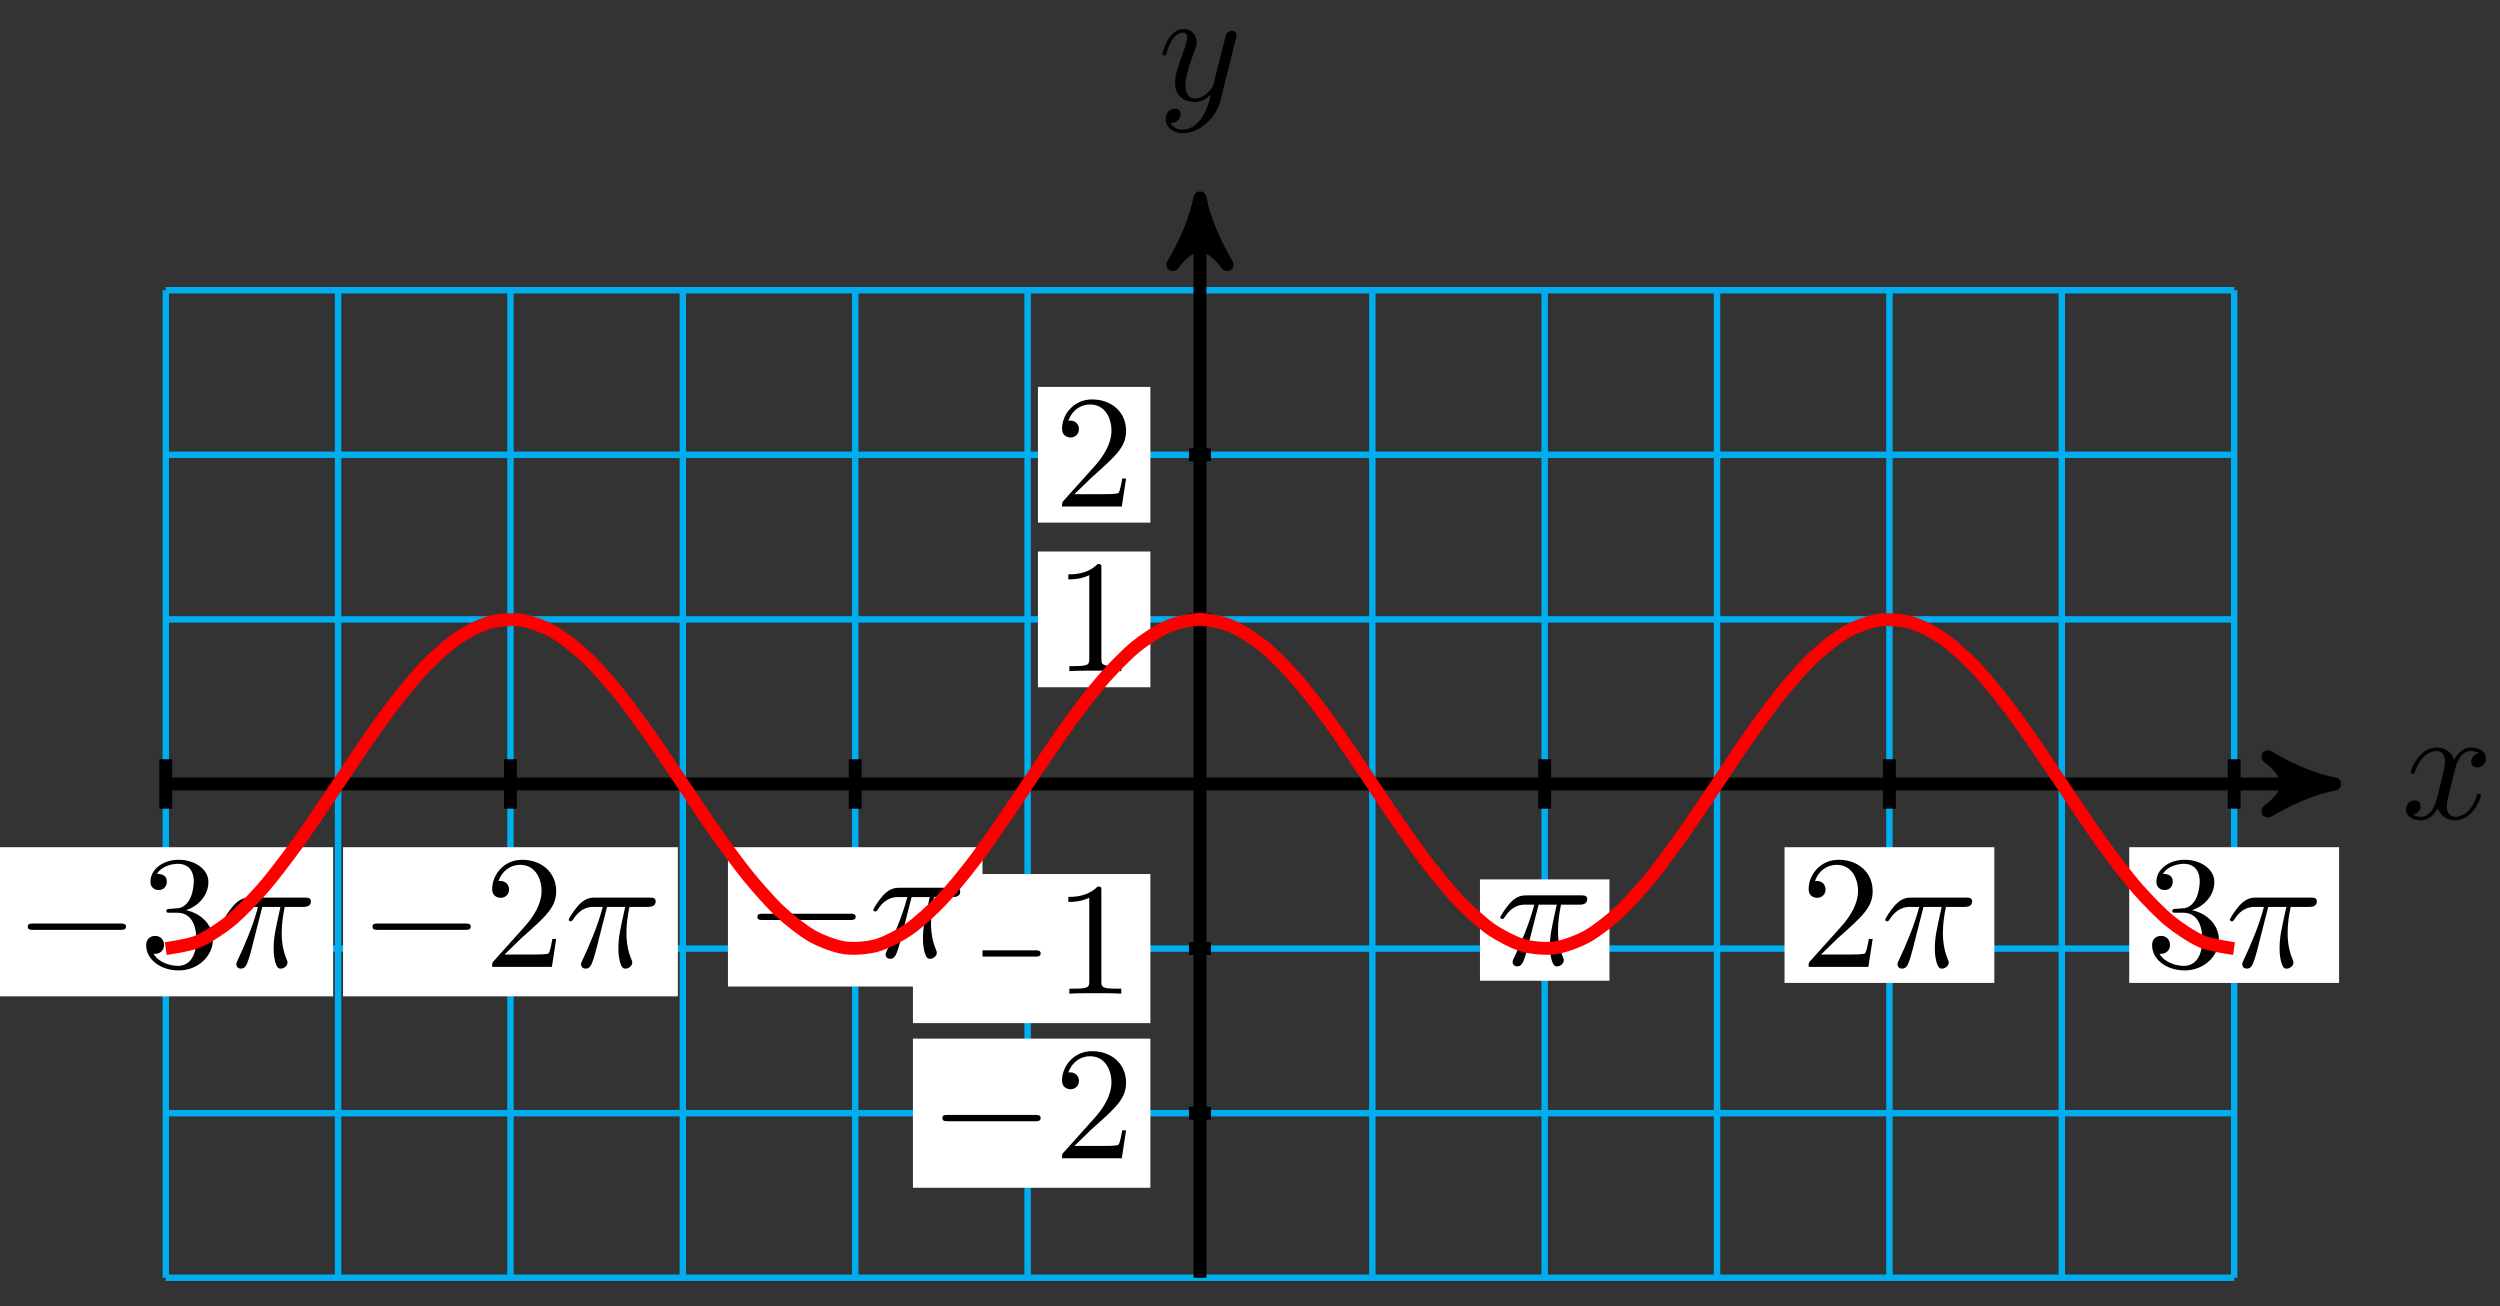 <?xml version="1.0" encoding="UTF-8"?>
<svg xmlns="http://www.w3.org/2000/svg" xmlns:xlink="http://www.w3.org/1999/xlink" width="155pt" height="81pt" viewBox="0 0 155 81" version="1.1">
<rect x="0" y="0" width="155" height="81" fill="#333333" stroke="none"/>
<defs>
<g>
<symbol overflow="visible" id="glyph0-0">
<path style="stroke:none;" d=""/>
</symbol>
<symbol overflow="visible" id="glyph0-1">
<path style="stroke:none;" d="M 3.328 -3.016 C 3.391 -3.266 3.625 -4.188 4.312 -4.188 C 4.359 -4.188 4.609 -4.188 4.812 -4.062 C 4.531 -4 4.344 -3.766 4.344 -3.516 C 4.344 -3.359 4.453 -3.172 4.719 -3.172 C 4.938 -3.172 5.25 -3.344 5.25 -3.75 C 5.25 -4.266 4.672 -4.406 4.328 -4.406 C 3.75 -4.406 3.406 -3.875 3.281 -3.656 C 3.031 -4.312 2.5 -4.406 2.203 -4.406 C 1.172 -4.406 0.594 -3.125 0.594 -2.875 C 0.594 -2.766 0.703 -2.766 0.719 -2.766 C 0.797 -2.766 0.828 -2.797 0.844 -2.875 C 1.188 -3.938 1.844 -4.188 2.188 -4.188 C 2.375 -4.188 2.719 -4.094 2.719 -3.516 C 2.719 -3.203 2.547 -2.547 2.188 -1.141 C 2.031 -0.531 1.672 -0.109 1.234 -0.109 C 1.172 -0.109 0.953 -0.109 0.734 -0.234 C 0.984 -0.297 1.203 -0.5 1.203 -0.781 C 1.203 -1.047 0.984 -1.125 0.844 -1.125 C 0.531 -1.125 0.297 -0.875 0.297 -0.547 C 0.297 -0.094 0.781 0.109 1.219 0.109 C 1.891 0.109 2.25 -0.594 2.266 -0.641 C 2.391 -0.281 2.75 0.109 3.344 0.109 C 4.375 0.109 4.938 -1.172 4.938 -1.422 C 4.938 -1.531 4.859 -1.531 4.828 -1.531 C 4.734 -1.531 4.719 -1.484 4.688 -1.422 C 4.359 -0.344 3.688 -0.109 3.375 -0.109 C 2.984 -0.109 2.828 -0.422 2.828 -0.766 C 2.828 -0.984 2.875 -1.203 2.984 -1.641 Z M 3.328 -3.016 "/>
</symbol>
<symbol overflow="visible" id="glyph0-2">
<path style="stroke:none;" d="M 4.844 -3.797 C 4.891 -3.938 4.891 -3.953 4.891 -4.031 C 4.891 -4.203 4.75 -4.297 4.594 -4.297 C 4.5 -4.297 4.344 -4.234 4.25 -4.094 C 4.234 -4.031 4.141 -3.734 4.109 -3.547 C 4.031 -3.297 3.969 -3.016 3.906 -2.75 L 3.453 -0.953 C 3.422 -0.812 2.984 -0.109 2.328 -0.109 C 1.828 -0.109 1.719 -0.547 1.719 -0.922 C 1.719 -1.375 1.891 -2 2.219 -2.875 C 2.375 -3.281 2.422 -3.391 2.422 -3.594 C 2.422 -4.031 2.109 -4.406 1.609 -4.406 C 0.656 -4.406 0.297 -2.953 0.297 -2.875 C 0.297 -2.766 0.391 -2.766 0.406 -2.766 C 0.516 -2.766 0.516 -2.797 0.562 -2.953 C 0.844 -3.891 1.234 -4.188 1.578 -4.188 C 1.656 -4.188 1.828 -4.188 1.828 -3.875 C 1.828 -3.625 1.719 -3.359 1.656 -3.172 C 1.25 -2.109 1.078 -1.547 1.078 -1.078 C 1.078 -0.188 1.703 0.109 2.297 0.109 C 2.688 0.109 3.016 -0.062 3.297 -0.344 C 3.172 0.172 3.047 0.672 2.656 1.203 C 2.391 1.531 2.016 1.828 1.562 1.828 C 1.422 1.828 0.969 1.797 0.797 1.406 C 0.953 1.406 1.094 1.406 1.219 1.281 C 1.328 1.203 1.422 1.062 1.422 0.875 C 1.422 0.562 1.156 0.531 1.062 0.531 C 0.828 0.531 0.5 0.688 0.5 1.172 C 0.5 1.672 0.938 2.047 1.562 2.047 C 2.578 2.047 3.609 1.141 3.891 0.016 Z M 4.844 -3.797 "/>
</symbol>
<symbol overflow="visible" id="glyph0-3">
<path style="stroke:none;" d="M 2.641 -3.719 L 3.766 -3.719 C 3.438 -2.25 3.344 -1.812 3.344 -1.141 C 3.344 -1 3.344 -0.734 3.422 -0.391 C 3.531 0.047 3.641 0.109 3.781 0.109 C 3.984 0.109 4.203 -0.062 4.203 -0.266 C 4.203 -0.328 4.203 -0.344 4.141 -0.484 C 3.844 -1.203 3.844 -1.859 3.844 -2.141 C 3.844 -2.656 3.922 -3.203 4.031 -3.719 L 5.156 -3.719 C 5.297 -3.719 5.656 -3.719 5.656 -4.062 C 5.656 -4.297 5.438 -4.297 5.25 -4.297 L 1.906 -4.297 C 1.688 -4.297 1.312 -4.297 0.875 -3.828 C 0.531 -3.438 0.266 -2.984 0.266 -2.938 C 0.266 -2.922 0.266 -2.828 0.391 -2.828 C 0.469 -2.828 0.484 -2.875 0.547 -2.953 C 1.031 -3.719 1.609 -3.719 1.812 -3.719 L 2.375 -3.719 C 2.062 -2.516 1.531 -1.312 1.109 -0.406 C 1.031 -0.25 1.031 -0.234 1.031 -0.156 C 1.031 0.031 1.188 0.109 1.312 0.109 C 1.609 0.109 1.688 -0.172 1.812 -0.531 C 1.953 -1 1.953 -1.016 2.078 -1.516 Z M 2.641 -3.719 "/>
</symbol>
<symbol overflow="visible" id="glyph1-0">
<path style="stroke:none;" d=""/>
</symbol>
<symbol overflow="visible" id="glyph1-1">
<path style="stroke:none;" d="M 6.562 -2.297 C 6.734 -2.297 6.922 -2.297 6.922 -2.5 C 6.922 -2.688 6.734 -2.688 6.562 -2.688 L 1.172 -2.688 C 1 -2.688 0.828 -2.688 0.828 -2.5 C 0.828 -2.297 1 -2.297 1.172 -2.297 Z M 6.562 -2.297 "/>
</symbol>
<symbol overflow="visible" id="glyph2-0">
<path style="stroke:none;" d=""/>
</symbol>
<symbol overflow="visible" id="glyph2-1">
<path style="stroke:none;" d="M 1.266 -0.766 L 2.328 -1.797 C 3.875 -3.172 4.469 -3.703 4.469 -4.703 C 4.469 -5.844 3.578 -6.641 2.359 -6.641 C 1.234 -6.641 0.5 -5.719 0.5 -4.828 C 0.5 -4.281 1 -4.281 1.031 -4.281 C 1.203 -4.281 1.547 -4.391 1.547 -4.812 C 1.547 -5.062 1.359 -5.328 1.016 -5.328 C 0.938 -5.328 0.922 -5.328 0.891 -5.312 C 1.109 -5.969 1.656 -6.328 2.234 -6.328 C 3.141 -6.328 3.562 -5.516 3.562 -4.703 C 3.562 -3.906 3.078 -3.125 2.516 -2.5 L 0.609 -0.375 C 0.5 -0.266 0.5 -0.234 0.5 0 L 4.203 0 L 4.469 -1.734 L 4.234 -1.734 C 4.172 -1.438 4.109 -1 4 -0.844 C 3.938 -0.766 3.281 -0.766 3.062 -0.766 Z M 1.266 -0.766 "/>
</symbol>
<symbol overflow="visible" id="glyph2-2">
<path style="stroke:none;" d="M 2.938 -6.375 C 2.938 -6.625 2.938 -6.641 2.703 -6.641 C 2.078 -6 1.203 -6 0.891 -6 L 0.891 -5.688 C 1.094 -5.688 1.672 -5.688 2.188 -5.953 L 2.188 -0.781 C 2.188 -0.422 2.156 -0.312 1.266 -0.312 L 0.953 -0.312 L 0.953 0 C 1.297 -0.031 2.156 -0.031 2.562 -0.031 C 2.953 -0.031 3.828 -0.031 4.172 0 L 4.172 -0.312 L 3.859 -0.312 C 2.953 -0.312 2.938 -0.422 2.938 -0.781 Z M 2.938 -6.375 "/>
</symbol>
<symbol overflow="visible" id="glyph2-3">
<path style="stroke:none;" d="M 2.891 -3.516 C 3.703 -3.781 4.281 -4.469 4.281 -5.266 C 4.281 -6.078 3.406 -6.641 2.453 -6.641 C 1.453 -6.641 0.688 -6.047 0.688 -5.281 C 0.688 -4.953 0.906 -4.766 1.203 -4.766 C 1.5 -4.766 1.703 -4.984 1.703 -5.281 C 1.703 -5.766 1.234 -5.766 1.094 -5.766 C 1.391 -6.266 2.047 -6.391 2.406 -6.391 C 2.828 -6.391 3.375 -6.172 3.375 -5.281 C 3.375 -5.156 3.344 -4.578 3.094 -4.141 C 2.797 -3.656 2.453 -3.625 2.203 -3.625 C 2.125 -3.609 1.891 -3.594 1.812 -3.594 C 1.734 -3.578 1.672 -3.562 1.672 -3.469 C 1.672 -3.359 1.734 -3.359 1.906 -3.359 L 2.344 -3.359 C 3.156 -3.359 3.531 -2.688 3.531 -1.703 C 3.531 -0.344 2.844 -0.062 2.406 -0.062 C 1.969 -0.062 1.219 -0.234 0.875 -0.812 C 1.219 -0.766 1.531 -0.984 1.531 -1.359 C 1.531 -1.719 1.266 -1.922 0.984 -1.922 C 0.734 -1.922 0.422 -1.781 0.422 -1.344 C 0.422 -0.438 1.344 0.219 2.438 0.219 C 3.656 0.219 4.562 -0.688 4.562 -1.703 C 4.562 -2.516 3.922 -3.297 2.891 -3.516 Z M 2.891 -3.516 "/>
</symbol>
</g>
</defs>
<g id="surface1">
<path style="fill:none;stroke-width:0.399;stroke-linecap:butt;stroke-linejoin:miter;stroke:rgb(0%,67.839%,93.729%);stroke-opacity:1;stroke-miterlimit:10;" d="M -64.119 -30.613 L 64.121 -30.613 M -64.119 -20.411 L 64.121 -20.411 M -64.119 -10.205 L 64.121 -10.205 M -64.119 0.001 L 64.121 0.001 M -64.119 10.204 L 64.121 10.204 M -64.119 20.41 L 64.121 20.41 M -64.119 30.612 L 64.121 30.612 M -64.119 -30.613 L -64.119 30.616 M -53.435 -30.613 L -53.435 30.616 M -42.748 -30.613 L -42.748 30.616 M -32.061 -30.613 L -32.061 30.616 M -21.373 -30.613 L -21.373 30.616 M -10.686 -30.613 L -10.686 30.616 M 0.001 -30.613 L 0.001 30.616 M 10.689 -30.613 L 10.689 30.616 M 21.372 -30.613 L 21.372 30.616 M 32.059 -30.613 L 32.059 30.616 M 42.747 -30.613 L 42.747 30.616 M 53.434 -30.613 L 53.434 30.616 M 64.121 -30.613 L 64.121 30.616 " transform="matrix(1,0,0,-1,74.397,48.607)"/>
<path style="fill:none;stroke-width:0.797;stroke-linecap:butt;stroke-linejoin:miter;stroke:rgb(0%,0%,0%);stroke-opacity:1;stroke-miterlimit:10;" d="M -64.119 0.001 L 69.32 0.001 " transform="matrix(1,0,0,-1,74.397,48.607)"/>
<path style="fill-rule:nonzero;fill:rgb(0%,0%,0%);fill-opacity:1;stroke-width:0.797;stroke-linecap:butt;stroke-linejoin:round;stroke:rgb(0%,0%,0%);stroke-opacity:1;stroke-miterlimit:10;" d="M 1.035 0.001 C -0.258 0.259 -1.555 0.779 -3.11 1.685 C -1.555 0.517 -1.555 -0.518 -3.11 -1.682 C -1.555 -0.776 -0.258 -0.26 1.035 0.001 Z M 1.035 0.001 " transform="matrix(1,0,0,-1,143.719,48.607)"/>
<g style="fill:rgb(0%,0%,0%);fill-opacity:1;">
  <use xlink:href="#glyph0-1" x="148.873" y="50.752"/>
</g>
<path style="fill:none;stroke-width:0.797;stroke-linecap:butt;stroke-linejoin:miter;stroke:rgb(0%,0%,0%);stroke-opacity:1;stroke-miterlimit:10;" d="M 0.001 -30.613 L 0.001 35.303 " transform="matrix(1,0,0,-1,74.397,48.607)"/>
<path style="fill-rule:nonzero;fill:rgb(0%,0%,0%);fill-opacity:1;stroke-width:0.797;stroke-linecap:butt;stroke-linejoin:round;stroke:rgb(0%,0%,0%);stroke-opacity:1;stroke-miterlimit:10;" d="M 1.035 -0.001 C -0.257 0.26 -1.554 0.776 -3.109 1.682 C -1.554 0.518 -1.554 -0.517 -3.109 -1.685 C -1.554 -0.779 -0.257 -0.259 1.035 -0.001 Z M 1.035 -0.001 " transform="matrix(0,-1,-1,0,74.397,13.301)"/>
<g style="fill:rgb(0%,0%,0%);fill-opacity:1;">
  <use xlink:href="#glyph0-2" x="71.776" y="6.209"/>
</g>
<path style="fill:none;stroke-width:0.797;stroke-linecap:butt;stroke-linejoin:miter;stroke:rgb(0%,0%,0%);stroke-opacity:1;stroke-miterlimit:10;" d="M 0.681 -20.411 L -0.678 -20.411 " transform="matrix(1,0,0,-1,74.397,48.607)"/>
<path style=" stroke:none;fill-rule:nonzero;fill:rgb(100%,100%,100%);fill-opacity:1;" d="M 56.602 73.641 L 71.324 73.641 L 71.324 64.395 L 56.602 64.395 Z M 56.602 73.641 "/>
<g style="fill:rgb(0%,0%,0%);fill-opacity:1;">
  <use xlink:href="#glyph1-1" x="57.599" y="71.814"/>
</g>
<g style="fill:rgb(0%,0%,0%);fill-opacity:1;">
  <use xlink:href="#glyph2-1" x="65.347" y="71.814"/>
</g>
<path style="fill:none;stroke-width:0.797;stroke-linecap:butt;stroke-linejoin:miter;stroke:rgb(0%,0%,0%);stroke-opacity:1;stroke-miterlimit:10;" d="M 0.681 -10.205 L -0.678 -10.205 " transform="matrix(1,0,0,-1,74.397,48.607)"/>
<path style=" stroke:none;fill-rule:nonzero;fill:rgb(100%,100%,100%);fill-opacity:1;" d="M 56.602 63.434 L 71.324 63.434 L 71.324 54.191 L 56.602 54.191 Z M 56.602 63.434 "/>
<g style="fill:rgb(0%,0%,0%);fill-opacity:1;">
  <use xlink:href="#glyph1-1" x="57.599" y="61.608"/>
</g>
<g style="fill:rgb(0%,0%,0%);fill-opacity:1;">
  <use xlink:href="#glyph2-2" x="65.347" y="61.608"/>
</g>
<path style="fill:none;stroke-width:0.797;stroke-linecap:butt;stroke-linejoin:miter;stroke:rgb(0%,0%,0%);stroke-opacity:1;stroke-miterlimit:10;" d="M 0.681 10.204 L -0.678 10.204 " transform="matrix(1,0,0,-1,74.397,48.607)"/>
<path style=" stroke:none;fill-rule:nonzero;fill:rgb(100%,100%,100%);fill-opacity:1;" d="M 64.352 42.609 L 71.324 42.609 L 71.324 34.195 L 64.352 34.195 Z M 64.352 42.609 "/>
<g style="fill:rgb(0%,0%,0%);fill-opacity:1;">
  <use xlink:href="#glyph2-2" x="65.348" y="41.611"/>
</g>
<path style="fill:none;stroke-width:0.797;stroke-linecap:butt;stroke-linejoin:miter;stroke:rgb(0%,0%,0%);stroke-opacity:1;stroke-miterlimit:10;" d="M 0.681 20.41 L -0.678 20.41 " transform="matrix(1,0,0,-1,74.397,48.607)"/>
<path style=" stroke:none;fill-rule:nonzero;fill:rgb(100%,100%,100%);fill-opacity:1;" d="M 64.352 32.402 L 71.324 32.402 L 71.324 23.988 L 64.352 23.988 Z M 64.352 32.402 "/>
<g style="fill:rgb(0%,0%,0%);fill-opacity:1;">
  <use xlink:href="#glyph2-1" x="65.348" y="31.405"/>
</g>
<path style="fill:none;stroke-width:0.797;stroke-linecap:butt;stroke-linejoin:miter;stroke:rgb(0%,0%,0%);stroke-opacity:1;stroke-miterlimit:10;" d="M 42.747 1.533 L 42.747 -1.53 " transform="matrix(1,0,0,-1,74.397,48.607)"/>
<path style=" stroke:none;fill-rule:nonzero;fill:rgb(100%,100%,100%);fill-opacity:1;" d="M 110.641 60.941 L 123.648 60.941 L 123.648 52.527 L 110.641 52.527 Z M 110.641 60.941 "/>
<g style="fill:rgb(0%,0%,0%);fill-opacity:1;">
  <use xlink:href="#glyph2-1" x="111.636" y="59.947"/>
</g>
<g style="fill:rgb(0%,0%,0%);fill-opacity:1;">
  <use xlink:href="#glyph0-3" x="116.617" y="59.947"/>
</g>
<path style="fill:none;stroke-width:0.797;stroke-linecap:butt;stroke-linejoin:miter;stroke:rgb(0%,0%,0%);stroke-opacity:1;stroke-miterlimit:10;" d="M -42.748 1.533 L -42.748 -1.53 " transform="matrix(1,0,0,-1,74.397,48.607)"/>
<path style=" stroke:none;fill-rule:nonzero;fill:rgb(100%,100%,100%);fill-opacity:1;" d="M 21.27 61.773 L 42.027 61.773 L 42.027 52.527 L 21.27 52.527 Z M 21.27 61.773 "/>
<g style="fill:rgb(0%,0%,0%);fill-opacity:1;">
  <use xlink:href="#glyph1-1" x="22.266" y="59.947"/>
</g>
<g style="fill:rgb(0%,0%,0%);fill-opacity:1;">
  <use xlink:href="#glyph2-1" x="30.014" y="59.947"/>
</g>
<g style="fill:rgb(0%,0%,0%);fill-opacity:1;">
  <use xlink:href="#glyph0-3" x="34.996" y="59.947"/>
</g>
<path style="fill:none;stroke-width:0.797;stroke-linecap:butt;stroke-linejoin:miter;stroke:rgb(0%,0%,0%);stroke-opacity:1;stroke-miterlimit:10;" d="M 64.121 1.533 L 64.121 -1.53 " transform="matrix(1,0,0,-1,74.397,48.607)"/>
<path style=" stroke:none;fill-rule:nonzero;fill:rgb(100%,100%,100%);fill-opacity:1;" d="M 132.012 60.941 L 145.023 60.941 L 145.023 52.527 L 132.012 52.527 Z M 132.012 60.941 "/>
<g style="fill:rgb(0%,0%,0%);fill-opacity:1;">
  <use xlink:href="#glyph2-3" x="133.009" y="59.947"/>
</g>
<g style="fill:rgb(0%,0%,0%);fill-opacity:1;">
  <use xlink:href="#glyph0-3" x="137.99" y="59.947"/>
</g>
<path style="fill:none;stroke-width:0.797;stroke-linecap:butt;stroke-linejoin:miter;stroke:rgb(0%,0%,0%);stroke-opacity:1;stroke-miterlimit:10;" d="M -64.119 1.533 L -64.119 -1.53 " transform="matrix(1,0,0,-1,74.397,48.607)"/>
<path style=" stroke:none;fill-rule:nonzero;fill:rgb(100%,100%,100%);fill-opacity:1;" d="M -0.105 61.773 L 20.656 61.773 L 20.656 52.527 L -0.105 52.527 Z M -0.105 61.773 "/>
<g style="fill:rgb(0%,0%,0%);fill-opacity:1;">
  <use xlink:href="#glyph1-1" x="0.892" y="59.947"/>
</g>
<g style="fill:rgb(0%,0%,0%);fill-opacity:1;">
  <use xlink:href="#glyph2-3" x="8.64" y="59.947"/>
</g>
<g style="fill:rgb(0%,0%,0%);fill-opacity:1;">
  <use xlink:href="#glyph0-3" x="13.622" y="59.947"/>
</g>
<path style="fill:none;stroke-width:0.797;stroke-linecap:butt;stroke-linejoin:miter;stroke:rgb(0%,0%,0%);stroke-opacity:1;stroke-miterlimit:10;" d="M -21.373 1.533 L -21.373 -1.53 " transform="matrix(1,0,0,-1,74.397,48.607)"/>
<path style=" stroke:none;fill-rule:nonzero;fill:rgb(100%,100%,100%);fill-opacity:1;" d="M 45.133 61.164 L 60.914 61.164 L 60.914 52.527 L 45.133 52.527 Z M 45.133 61.164 "/>
<g style="fill:rgb(0%,0%,0%);fill-opacity:1;">
  <use xlink:href="#glyph1-1" x="46.131" y="59.338"/>
</g>
<g style="fill:rgb(0%,0%,0%);fill-opacity:1;">
  <use xlink:href="#glyph0-3" x="53.879" y="59.338"/>
</g>
<path style="fill:none;stroke-width:0.797;stroke-linecap:butt;stroke-linejoin:miter;stroke:rgb(0%,0%,0%);stroke-opacity:1;stroke-miterlimit:10;" d="M 21.372 1.533 L 21.372 -1.53 " transform="matrix(1,0,0,-1,74.397,48.607)"/>
<path style=" stroke:none;fill-rule:nonzero;fill:rgb(100%,100%,100%);fill-opacity:1;" d="M 91.758 60.805 L 99.785 60.805 L 99.785 54.523 L 91.758 54.523 Z M 91.758 60.805 "/>
<g style="fill:rgb(0%,0%,0%);fill-opacity:1;">
  <use xlink:href="#glyph0-3" x="92.753" y="59.808"/>
</g>
<path style="fill:none;stroke-width:0.797;stroke-linecap:butt;stroke-linejoin:miter;stroke:rgb(100%,0%,0%);stroke-opacity:1;stroke-miterlimit:10;" d="M -64.119 -10.205 C -64.119 -10.205 -62.673 -10.006 -62.119 -9.763 C -61.56 -9.525 -60.669 -8.943 -60.115 -8.486 C -59.556 -8.029 -58.666 -7.107 -58.111 -6.475 C -57.552 -5.838 -56.662 -4.666 -56.107 -3.905 C -55.548 -3.147 -54.658 -1.819 -54.103 -0.999 C -53.545 -0.182 -52.654 1.185 -52.099 1.99 C -51.541 2.798 -50.65 4.083 -50.095 4.81 C -49.537 5.536 -48.646 6.634 -48.091 7.216 C -47.537 7.798 -46.642 8.61 -46.088 9.001 C -45.533 9.387 -44.638 9.848 -44.084 10.008 C -43.529 10.169 -42.635 10.235 -42.08 10.157 C -41.525 10.075 -40.631 9.743 -40.076 9.426 C -39.521 9.114 -38.627 8.411 -38.072 7.887 C -37.517 7.368 -36.627 6.352 -36.068 5.669 C -35.514 4.989 -34.623 3.751 -34.064 2.962 C -33.51 2.177 -32.619 0.826 -32.061 0.001 C -31.506 -0.819 -30.615 -2.174 -30.057 -2.959 C -29.502 -3.748 -28.611 -4.983 -28.053 -5.666 C -27.498 -6.35 -26.608 -7.365 -26.049 -7.885 C -25.494 -8.408 -24.604 -9.111 -24.045 -9.428 C -23.49 -9.74 -22.6 -10.076 -22.045 -10.154 C -21.487 -10.236 -20.596 -10.17 -20.041 -10.01 C -19.483 -9.849 -18.592 -9.388 -18.037 -9.002 C -17.479 -8.615 -16.588 -7.799 -16.034 -7.217 C -15.475 -6.639 -14.584 -5.537 -14.03 -4.815 C -13.471 -4.088 -12.58 -2.799 -12.026 -1.995 C -11.467 -1.19 -10.577 0.177 -10.022 0.997 C -9.467 1.814 -8.573 3.142 -8.018 3.9 C -7.463 4.661 -6.569 5.833 -6.014 6.47 C -5.46 7.106 -4.565 8.024 -4.01 8.481 C -3.456 8.938 -2.561 9.524 -2.006 9.762 C -1.452 10.004 -0.557 10.204 -0.003 10.204 C 0.552 10.204 1.447 10.004 2.001 9.766 C 2.556 9.528 3.447 8.942 4.005 8.489 C 4.56 8.032 5.45 7.114 6.009 6.477 C 6.564 5.841 7.454 4.669 8.013 3.911 C 8.568 3.15 9.458 1.822 10.017 1.005 C 10.571 0.189 11.462 -1.178 12.021 -1.987 C 12.575 -2.791 13.466 -4.08 14.024 -4.807 C 14.579 -5.529 15.47 -6.631 16.024 -7.213 C 16.583 -7.795 17.474 -8.607 18.028 -8.998 C 18.587 -9.385 19.477 -9.845 20.032 -10.006 C 20.591 -10.17 21.481 -10.236 22.036 -10.154 C 22.595 -10.076 23.485 -9.744 24.04 -9.431 C 24.598 -9.115 25.489 -8.412 26.044 -7.893 C 26.602 -7.369 27.493 -6.357 28.048 -5.674 C 28.606 -4.99 29.497 -3.756 30.051 -2.967 C 30.606 -2.182 31.501 -0.831 32.055 -0.006 C 32.61 0.814 33.505 2.169 34.059 2.954 C 34.614 3.743 35.508 4.981 36.063 5.665 C 36.618 6.349 37.512 7.36 38.067 7.884 C 38.622 8.407 39.516 9.11 40.071 9.426 C 40.625 9.739 41.516 10.075 42.075 10.153 C 42.629 10.235 43.52 10.169 44.079 10.008 C 44.633 9.848 45.524 9.391 46.082 9.005 C 46.637 8.618 47.528 7.802 48.086 7.22 C 48.641 6.641 49.532 5.544 50.09 4.817 C 50.645 4.095 51.535 2.806 52.094 1.997 C 52.649 1.193 53.539 -0.174 54.098 -0.991 C 54.653 -1.811 55.543 -3.139 56.098 -3.897 C 56.656 -4.658 57.547 -5.83 58.102 -6.467 C 58.66 -7.104 59.551 -8.021 60.106 -8.478 C 60.664 -8.935 61.555 -9.521 62.109 -9.763 C 62.668 -10.002 64.113 -10.205 64.113 -10.205 " transform="matrix(1,0,0,-1,74.397,48.607)"/>
</g>
</svg>
